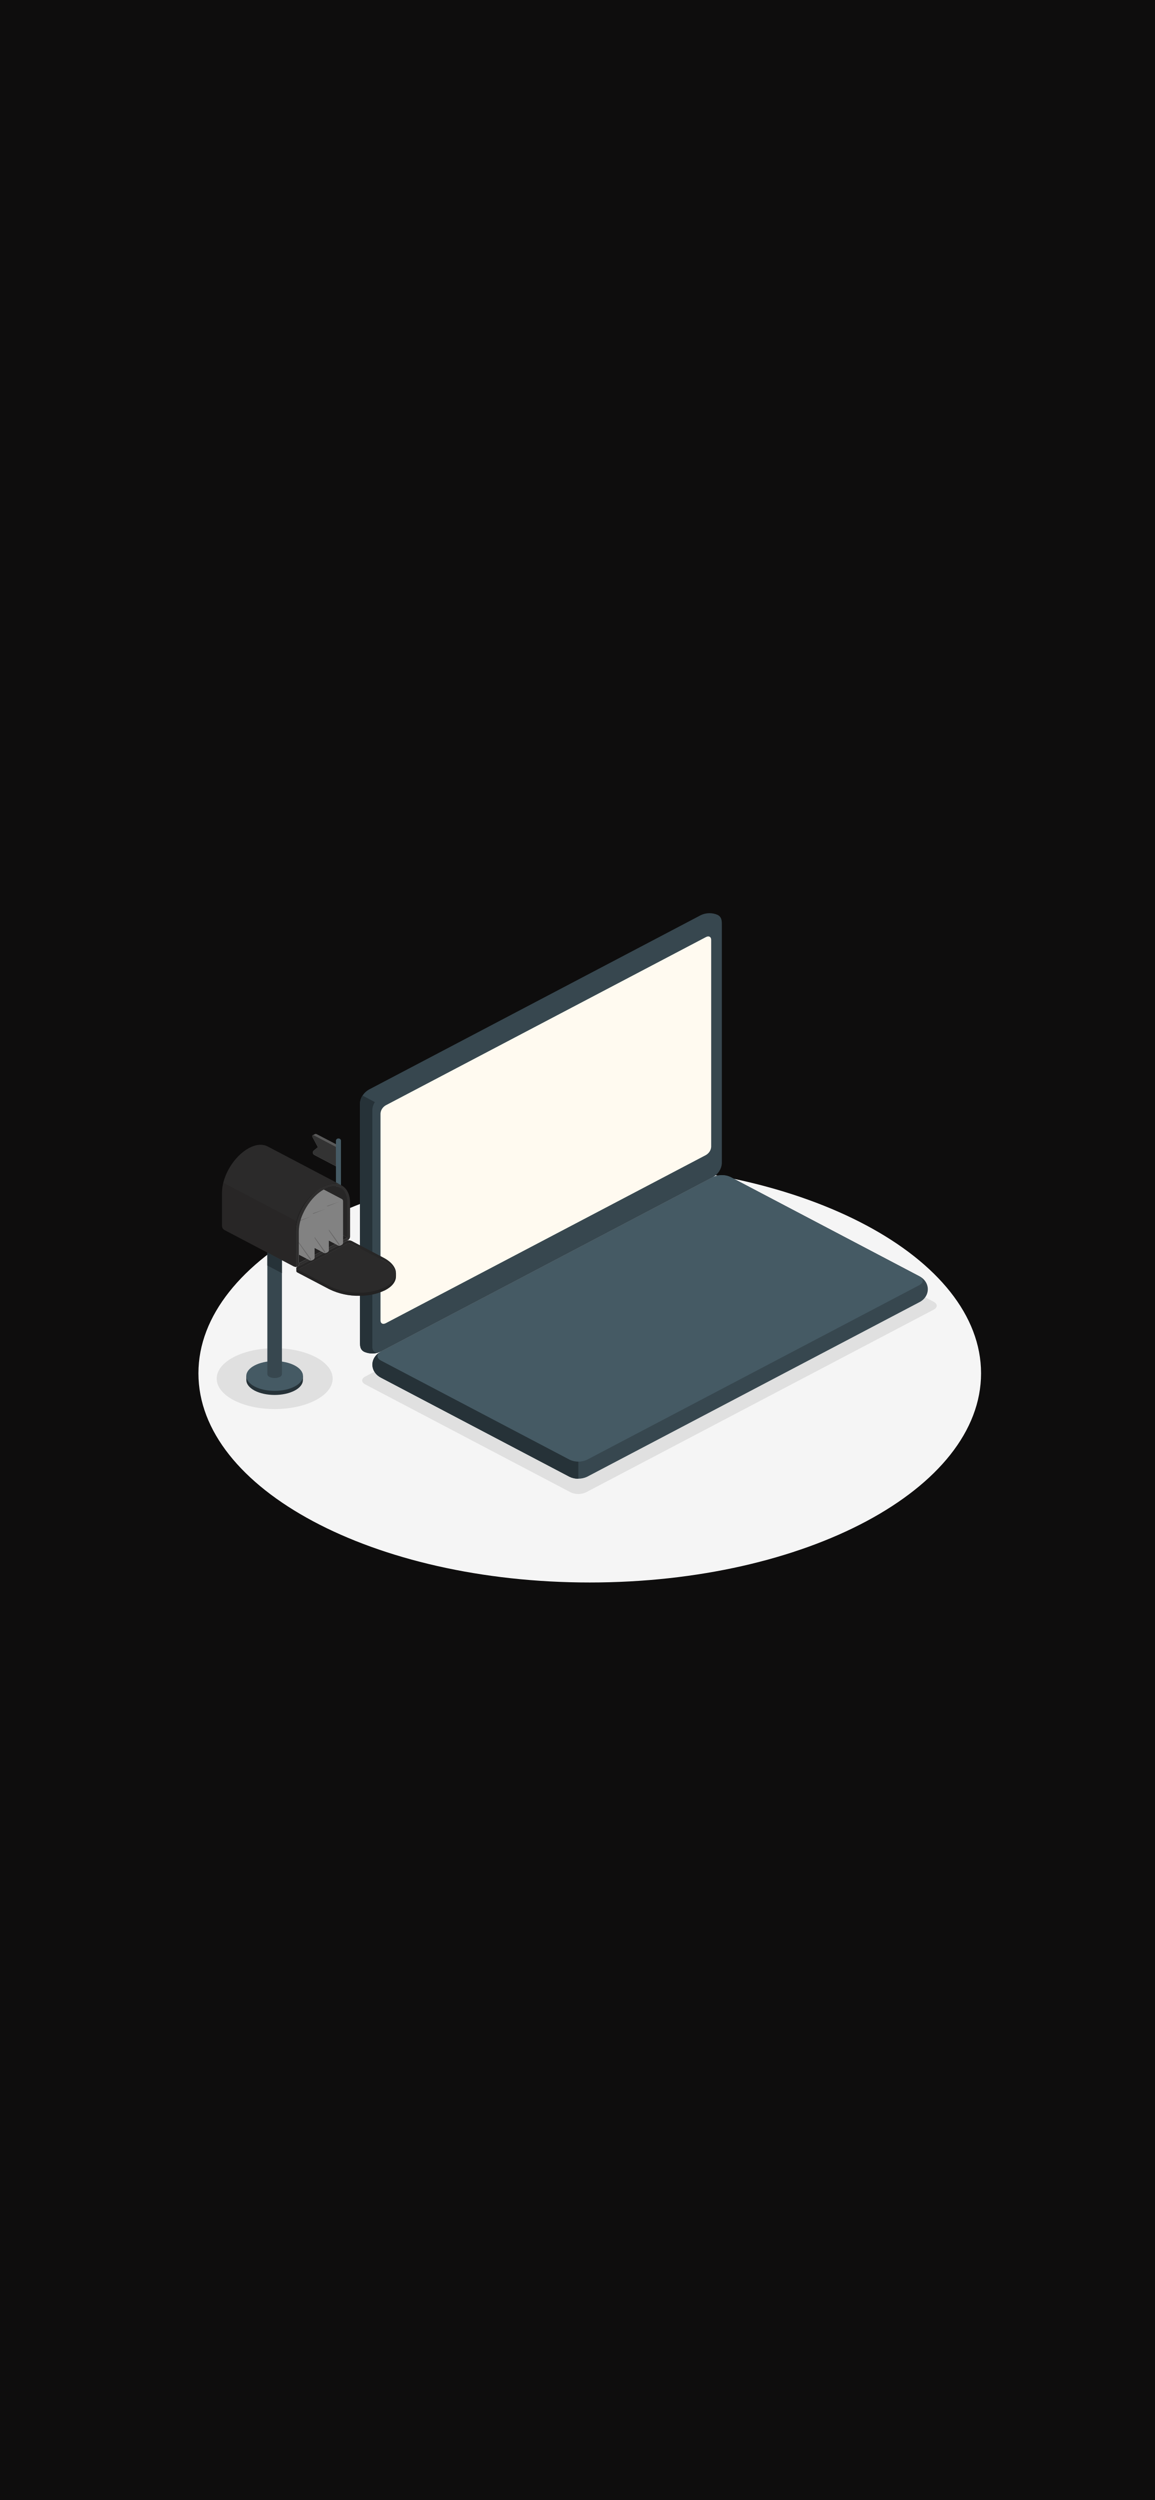 <?xml version="1.0" encoding="UTF-8" standalone="no"?>
<svg
   width="390"
   height="844"
   viewBox="0 0 390 844"
   fill="none"
   version="1.1"
   id="svg66"
   sodipodi:docname="5aa2241de8135b3902ead08f5c580a80.svg"
   xmlns:inkscape="http://www.inkscape.org/namespaces/inkscape"
   xmlns:sodipodi="http://sodipodi.sourceforge.net/DTD/sodipodi-0.dtd"
   xmlns="http://www.w3.org/2000/svg"
   xmlns:svg="http://www.w3.org/2000/svg">
  <defs
     id="defs70" />
  <sodipodi:namedview
     id="namedview68"
     pagecolor="#ffffff"
     bordercolor="#666666"
     borderopacity="1.0"
     inkscape:pageshadow="2"
     inkscape:pageopacity="0.0"
     inkscape:pagecheckerboard="0" />
  <rect
     width="60"
     height="89"
     fill="#cbc7c7"
     id="rect2"
     x="74"
     y="382" />
  <g
     id="OTP sent"
     transform="translate(74,382)">
    <rect
       width="390"
       height="844"
       transform="translate(-74,-382)"
       fill="#0e0d0d"
       id="rect4"
       x="0"
       y="0" />
    <g
       id="emails/amico">
      <g
         id="Floor">
        <path
           id="floor"
           d="m 125.133,152.224 c 72.976,0 132.134,-31.614 132.134,-70.612 C 257.267,42.614 198.109,11 125.133,11 52.158,11 -7,42.614 -7,81.612 -7,120.61 52.158,152.224 125.133,152.224 Z"
           fill="#f5f5f5" />
      </g>
      <g
         id="Shadows">
        <path
           id="Shadow"
           d="m 32.598,76.141 c 7.642,4.014 7.642,10.526 0,14.529 -7.642,4.004 -20.045,4.014 -27.692,0 -7.648,-4.014 -7.648,-10.531 0,-14.529 7.648,-3.998 20.003,-4.02 27.692,0 z"
           fill="#e0e0e0" />
        <path
           id="shadow"
           d="m 49.36,85.37 69.355,36.431 c 0.794,0.366 1.671,0.557 2.561,0.557 0.89,0 1.767,-0.191 2.561,-0.557 L 241.243,60.133 c 1.414,-0.743 1.414,-1.948 0,-2.691 L 171.888,21.006 c -0.794,-0.366 -1.671,-0.557 -2.561,-0.557 -0.89,0 -1.768,0.191 -2.561,0.557 L 49.36,82.68 c -1.42,0.743 -1.42,1.948 0,2.691 z"
           fill="#e0e0e0" />
      </g>
      <g
         id="Device">
        <g
           id="Laptop">
          <path
             id="Vector"
             d="m 51.726,78.676 c 0.073,0.894 0.376,1.759 0.884,2.527 0.509,0.767 1.209,1.415 2.044,1.891 l 63.707,33.455 c 0.907,0.416 1.909,0.632 2.924,0.632 1.016,0 2.018,-0.216 2.925,-0.632 L 236.358,57.641 c 0.884,-0.424 1.625,-1.059 2.141,-1.838 0.516,-0.779 0.789,-1.671 0.789,-2.58 0,-0.909 -0.273,-1.801 -0.789,-2.58 -0.516,-0.778 -1.257,-1.414 -2.141,-1.838 L 172.663,15.339 c -0.906,-0.419 -1.908,-0.638 -2.925,-0.638 -1.016,0 -2.018,0.218 -2.924,0.638 L 54.654,74.252 c -0.835,0.477 -1.535,1.126 -2.044,1.894 -0.509,0.768 -0.811,1.635 -0.884,2.529 z"
             fill="#37474f" />
          <path
             id="Vector_2"
             d="M 54.653,77.325 118.36,110.79 c 0.906,0.42 1.908,0.638 2.925,0.638 1.017,0 2.019,-0.218 2.925,-0.638 L 236.358,51.877 c 1.62,-0.85 1.62,-2.228 0,-3.073 L 172.663,15.339 c -0.906,-0.419 -1.909,-0.638 -2.925,-0.638 -1.017,0 -2.019,0.218 -2.925,0.638 L 54.653,74.252 c -1.615,0.861 -1.615,2.228 0,3.073 z"
             fill="#455a64" />
          <path
             id="Vector_3"
             d="m 121.276,111.431 v 5.763 c -1.029,0.024 -2.048,-0.195 -2.957,-0.635 L 54.654,83.093 c -0.858,-0.41 -1.581,-1.021 -2.095,-1.768 -0.514,-0.748 -0.801,-1.606 -0.831,-2.488 -0.03,-0.881 0.198,-1.754 0.66,-2.53 0.462,-0.775 1.142,-1.425 1.97,-1.883 -1.313,0.856 -1.183,2.109 0.296,2.906 L 118.36,110.796 c 0.898,0.431 1.901,0.65 2.916,0.635 z"
             fill="#263238" />
          <path
             id="Vector_4"
             d="M 48.981,74.348 C 47.467,73.552 47.55,72.196 47.55,70.511 V -9.534 c 0.061,-0.926 0.361,-1.825 0.875,-2.626 0.514,-0.801 1.227,-1.481 2.083,-1.985 L 162.638,-73.058 c 0.869,-0.419 1.836,-0.647 2.82,-0.663 0.984,-0.017 1.959,0.177 2.846,0.567 1.52,0.796 1.437,2.152 1.437,3.842 v 80.04 c -0.055,0.924 -0.349,1.823 -0.858,2.624 -0.509,0.801 -1.218,1.482 -2.07,1.987 L 54.654,74.251 c -0.871,0.421 -1.838,0.649 -2.823,0.666 -0.986,0.017 -1.962,-0.178 -2.849,-0.569 z"
             fill="#37474f" />
          <path
             id="Vector_5"
             d="M 54.31,74.414 C 53.472,74.758 52.561,74.931 51.641,74.92 50.721,74.909 49.815,74.714 48.987,74.35 47.473,73.553 47.55,72.197 47.55,70.513 v -80.045 c 0.033,-0.926 0.329,-1.829 0.858,-2.621 l 4.176,2.201 c -0.526,0.793 -0.821,1.695 -0.858,2.621 v 80.05 c 0,1.571 1.13,2.282 2.585,1.695 z"
             fill="#263238" />
          <path
             id="Vector_6"
             d="M 56.256,-8.866 164.364,-65.653 c 0.97,-0.538 1.775,-0.097 1.775,0.92 V 5.158 c -0.035,0.556 -0.214,1.096 -0.522,1.577 -0.309,0.481 -0.738,0.888 -1.253,1.189 L 56.256,64.695 c -0.97,0.506 -1.774,0.097 -1.774,-0.926 V -6.1 c 0.036,-0.556 0.215,-1.096 0.523,-1.576 0.308,-0.481 0.737,-0.888 1.251,-1.19 z"
             fill="#fffaf0" />
        </g>
      </g>
      <g
         id="mail-box">
        <g
           id="MailBox">
          <path
             id="Vector_7"
             d="M 40.323,4.727 33.089,0.96 C 32.77,0.788 32.533,0.745 32.409,0.815 L 31.527,1.278 C 31.374,1.358 31.38,1.595 31.569,1.961 l 1.774,3.315 -1.313,1.076 c -0.139,0.097 -0.249,0.226 -0.318,0.373 -0.069,0.147 -0.096,0.308 -0.076,0.467 0.019,0.159 0.083,0.311 0.185,0.441 0.102,0.13 0.24,0.234 0.399,0.302 l 7.234,3.799 0.881,-0.468 z"
             fill="#333333" />
          <path
             id="Vector_8"
             opacity="0.5"
             d="M 40.323,4.727 33.089,0.96 C 32.77,0.788 32.533,0.745 32.409,0.815 L 31.527,1.278 C 31.374,1.358 31.38,1.595 31.569,1.961 l 1.774,3.315 -1.313,1.076 c -0.139,0.097 -0.249,0.226 -0.318,0.373 -0.069,0.147 -0.096,0.308 -0.076,0.467 0.019,0.159 0.083,0.311 0.185,0.441 0.102,0.13 0.24,0.234 0.399,0.302 l 7.234,3.799 0.881,-0.468 z"
             fill="#828282" />
          <path
             id="Vector_9"
             d="M 32.208,1.391 C 31.504,1.02 31.214,1.262 31.569,1.929 L 33.343,5.244 32.03,6.32 c -0.139,0.097 -0.249,0.226 -0.318,0.373 -0.069,0.147 -0.095,0.308 -0.076,0.467 0.019,0.159 0.083,0.311 0.185,0.441 0.102,0.13 0.24,0.234 0.399,0.302 l 7.234,3.799 V 5.196 Z"
             fill="#333333" />
          <path
             id="Vector_10"
             d="m 40.287,25.665 c -0.112,7e-4 -0.223,-0.019 -0.327,-0.058 -0.104,-0.039 -0.198,-0.096 -0.277,-0.168 -0.079,-0.072 -0.142,-0.158 -0.184,-0.252 -0.043,-0.094 -0.064,-0.195 -0.063,-0.297 V 3.032 c 0.018,-0.194 0.115,-0.374 0.272,-0.506 0.157,-0.132 0.363,-0.205 0.577,-0.205 0.214,0 0.419,0.073 0.577,0.205 0.157,0.132 0.254,0.312 0.272,0.506 V 24.89 c 8e-4,0.102 -0.021,0.202 -0.063,0.296 -0.042,0.094 -0.104,0.179 -0.183,0.252 -0.079,0.072 -0.172,0.129 -0.275,0.168 -0.103,0.039 -0.213,0.059 -0.325,0.059 z"
             fill="#455a64" />
          <path
             id="Vector_11"
             d="m 9.17,83.868 v -1.361 h 0.361 c 0.562,-0.918 1.407,-1.666 2.431,-2.152 3.738,-1.964 9.795,-1.964 13.533,0 1.026,0.484 1.871,1.233 2.431,2.152 h 0.367 v 1.318 c 0,1.308 -0.899,2.621 -2.798,3.616 -3.738,1.964 -9.795,1.964 -13.533,0 -1.839,-0.985 -2.804,-2.282 -2.792,-3.573 z"
             fill="#263238" />
          <path
             id="Vector_12"
             d="m 18.734,87.532 c 5.285,0 9.57,-2.25 9.57,-5.026 0,-2.776 -4.285,-5.026 -9.57,-5.026 -5.285,0 -9.57,2.25 -9.57,5.026 0,2.776 4.285,5.026 9.57,5.026 z"
             fill="#455a64" />
          <path
             id="Vector_13"
             d="m 21.2,35.168 v 46.741 c -0.021,0.197 -0.098,0.385 -0.225,0.546 -0.127,0.161 -0.298,0.288 -0.496,0.369 -0.54,0.25 -1.137,0.38 -1.742,0.38 -0.605,0 -1.202,-0.13 -1.742,-0.38 -0.199,-0.08 -0.371,-0.207 -0.498,-0.368 -0.127,-0.161 -0.204,-0.35 -0.224,-0.547 V 35.168 Z"
             fill="#37474f" />
          <path
             id="Vector_14"
             d="m 16.273,40.825 v 4.396 l 4.927,2.583 v -4.386 z"
             fill="#263238" />
          <path
             id="Vector_15"
             d="m 34.136,30.987 9.109,4.789 c -0.046,0.067 -0.107,0.126 -0.177,0.172 l -15.934,8.368 c -0.136,0.07 -0.242,0 -0.242,-0.135 V 33.737 c 0.044,-2.009 0.495,-3.994 1.331,-5.855 z"
             fill="#333333" />
          <path
             id="Vector_16"
             opacity="0.4"
             d="m 34.136,30.987 9.109,4.789 c -0.046,0.067 -0.107,0.126 -0.177,0.172 l -15.934,8.368 c -0.136,0.07 -0.242,0 -0.242,-0.135 V 33.737 c 0.044,-2.009 0.495,-3.994 1.331,-5.855 z"
             fill="#0a0909" />
          <path
             id="Vector_17"
             d="m 43.315,24.127 v 11.704 L 28.221,27.888 28.274,27.775 c 1.615,-3.681 4.324,-6.796 7.281,-8.346 1.025,-0.588 2.202,-0.92 3.413,-0.963 2.685,0 4.347,2.169 4.347,5.661 z"
             fill="#333333" />
          <path
             id="Vector_18"
             opacity="0.3"
             d="m 43.315,24.127 v 11.704 L 28.221,27.888 28.274,27.775 c 1.615,-3.681 4.324,-6.796 7.281,-8.346 1.025,-0.588 2.202,-0.92 3.413,-0.963 2.685,0 4.347,2.169 4.347,5.661 z"
             fill="#0a0909" />
          <path
             id="Vector_19"
             d="m 59.705,48.863 v -1.044 h -0.112 v 0.151 c -0.068,-0.29 -0.167,-0.573 -0.296,-0.845 -0.591,-1.281 -1.875,-2.508 -3.809,-3.525 L 44.705,37.934 c -0.253,-0.114 -0.531,-0.174 -0.813,-0.174 -0.282,0 -0.561,0.059 -0.813,0.174 l -16.49,8.658 c -0.203,-0.154 -0.379,-0.335 -0.52,-0.538 v 1.076 c 0.01,0.092 0.046,0.179 0.104,0.255 0.058,0.075 0.136,0.136 0.227,0.176 l 10.788,5.661 c 3.164,1.546 6.719,2.311 10.309,2.217 2.99,0.03 5.941,-0.623 8.582,-1.9 2.425,-1.265 3.62,-2.949 3.62,-4.665 z"
             fill="#333333" />
          <path
             id="Vector_20"
             opacity="0.4"
             d="m 59.705,48.863 v -1.044 h -0.112 v 0.151 c -0.068,-0.29 -0.167,-0.573 -0.296,-0.845 -0.591,-1.281 -1.875,-2.508 -3.809,-3.525 L 44.705,37.934 c -0.253,-0.114 -0.531,-0.174 -0.813,-0.174 -0.282,0 -0.561,0.059 -0.813,0.174 l -16.49,8.658 c -0.203,-0.154 -0.379,-0.335 -0.52,-0.538 v 1.076 c 0.01,0.092 0.046,0.179 0.104,0.255 0.058,0.075 0.136,0.136 0.227,0.176 l 10.788,5.661 c 3.164,1.546 6.719,2.311 10.309,2.217 2.99,0.03 5.941,-0.623 8.582,-1.9 2.425,-1.265 3.62,-2.949 3.62,-4.665 z"
             fill="#0a0909" />
          <path
             id="Vector_21"
             d="M 59.296,47.131 C 58.705,45.85 57.422,44.623 55.487,43.606 L 44.705,37.94 c -0.253,-0.114 -0.531,-0.174 -0.813,-0.174 -0.282,0 -0.56,0.059 -0.813,0.174 l -16.49,8.653 10.599,5.564 c 3.165,1.544 6.719,2.308 10.309,2.217 2.99,0.028 5.94,-0.625 8.582,-1.899 2.177,-1.141 3.365,-2.61 3.584,-4.144 -0.059,-0.414 -0.182,-0.818 -0.367,-1.2 z"
             fill="#333333" />
          <path
             id="Vector_22"
             opacity="0.2"
             d="M 59.296,47.131 C 58.705,45.85 57.422,44.623 55.487,43.606 L 44.705,37.94 c -0.253,-0.114 -0.531,-0.174 -0.813,-0.174 -0.282,0 -0.56,0.059 -0.813,0.174 l -16.49,8.653 10.599,5.564 c 3.165,1.544 6.719,2.308 10.309,2.217 2.99,0.028 5.94,-0.625 8.582,-1.899 2.177,-1.141 3.365,-2.61 3.584,-4.144 -0.059,-0.414 -0.182,-0.818 -0.367,-1.2 z"
             fill="#0a0909" />
          <path
             id="Vector_23"
             d="m 59.663,48.337 c -0.058,-0.417 -0.181,-0.825 -0.367,-1.211 -0.591,-1.281 -1.875,-2.508 -3.809,-3.525 L 44.705,37.935 c -0.253,-0.114 -0.531,-0.174 -0.813,-0.174 -0.282,0 -0.561,0.059 -0.813,0.174 l -16.49,8.658 -0.189,-0.097 c -0.098,-0.03 -0.183,-0.088 -0.244,-0.165 -0.06,-0.077 -0.093,-0.169 -0.093,-0.263 0,-0.094 0.032,-0.186 0.093,-0.263 0.06,-0.077 0.146,-0.134 0.244,-0.165 l 16.679,-8.734 c 0.252,-0.118 0.53,-0.18 0.813,-0.18 0.283,0 0.562,0.062 0.813,0.18 l 10.782,5.666 c 1.934,1.017 3.206,2.244 3.809,3.525 0.198,0.408 0.326,0.842 0.379,1.286 0.038,0.317 0.035,0.637 -0.012,0.953 z"
             fill="#333333" />
          <path
             id="Vector_24"
             opacity="0.3"
             d="m 59.663,48.337 c -0.058,-0.417 -0.181,-0.825 -0.367,-1.211 -0.591,-1.281 -1.875,-2.508 -3.809,-3.525 L 44.705,37.935 c -0.253,-0.114 -0.531,-0.174 -0.813,-0.174 -0.282,0 -0.561,0.059 -0.813,0.174 l -16.49,8.658 -0.189,-0.097 c -0.098,-0.03 -0.183,-0.088 -0.244,-0.165 -0.06,-0.077 -0.093,-0.169 -0.093,-0.263 0,-0.094 0.032,-0.186 0.093,-0.263 0.06,-0.077 0.146,-0.134 0.244,-0.165 l 16.679,-8.734 c 0.252,-0.118 0.53,-0.18 0.813,-0.18 0.283,0 0.562,0.062 0.813,0.18 l 10.782,5.666 c 1.934,1.017 3.206,2.244 3.809,3.525 0.198,0.408 0.326,0.842 0.379,1.286 0.038,0.317 0.035,0.637 -0.012,0.953 z"
             fill="#0a0909" />
          <path
             id="Vector_25"
             d="m 26.766,45.495 16.673,-8.761 -0.373,-0.791 -15.934,8.373 z"
             fill="#333333" />
          <path
             id="Vector_26"
             opacity="0.1"
             d="m 26.766,45.495 16.673,-8.761 -0.373,-0.791 -15.934,8.373 z"
             fill="#0a0909" />
          <g
             id="Letter">
            <path
               id="Vector_27"
               d="M 41.843,23.456 C 41.836,23.331 41.796,23.209 41.727,23.101 41.658,22.992 41.562,22.9 41.446,22.832 L 21.147,12.156 c -0.122,-0.058 -0.258,-0.089 -0.396,-0.089 -0.138,0 -0.274,0.03 -0.396,0.089 l -0.45,0.237 c -0.116,0.068 -0.212,0.16 -0.281,0.269 -0.069,0.108 -0.108,0.23 -0.115,0.355 v 14.158 c 0.008,0.125 0.048,0.246 0.117,0.355 0.069,0.108 0.165,0.201 0.28,0.269 l 20.299,10.665 c 0.124,0.056 0.261,0.085 0.399,0.085 0.138,0 0.275,-0.029 0.399,-0.085 l 0.444,-0.237 c 0.115,-0.069 0.211,-0.161 0.28,-0.269 0.069,-0.108 0.109,-0.23 0.117,-0.355 z"
               fill="#828282" />
            <path
               id="Vector_28"
               d="M 41.73,23.078 40.6,23.67 19.627,12.65 c 0.065,-0.112 0.161,-0.206 0.278,-0.274 l 0.45,-0.231 c 0.122,-0.058 0.258,-0.089 0.396,-0.089 0.138,0 0.274,0.031 0.396,0.089 l 20.323,10.665 c 0.111,0.067 0.201,0.16 0.26,0.269 z"
               fill="#828282" />
            <path
               id="Vector_29"
               d="m 40.606,23.665 -0.207,0.113 c 0.065,0.025 0.12,0.069 0.157,0.123 0.037,0.055 0.054,0.119 0.05,0.183 V 38.243 c 0.006,0.046 -0.003,0.093 -0.025,0.135 -0.022,0.042 -0.056,0.077 -0.099,0.102 -0.061,0.022 -0.128,0.022 -0.189,0 L 40.21,38.447 19.905,27.787 c -0.115,-0.069 -0.21,-0.161 -0.279,-0.27 -0.069,-0.108 -0.109,-0.23 -0.117,-0.355 V 13.005 c 0.005,-0.127 0.046,-0.251 0.118,-0.36 z"
               fill="#828282" />
            <path
               id="Vector_30"
               opacity="0.2"
               d="m 40.6,23.67 -9.398,3.191 c -0.325,0.113 -0.682,0.121 -1.012,0.023 -0.33,-0.098 -0.614,-0.296 -0.803,-0.561 l -1.52,-2.11 -8.316,-11.607 8.026,11.688 -8.068,2.873 c 0.005,0.128 0.048,0.253 0.124,0.361 l 7.967,-3.202 1.774,2.556 c 0.195,0.284 0.496,0.495 0.848,0.594 0.352,0.099 0.731,0.079 1.068,-0.056 l 1.248,-0.5 7.967,11.564 c 0.041,-0.026 0.073,-0.062 0.094,-0.104 0.021,-0.042 0.029,-0.087 0.024,-0.133 V 37.984 L 32.556,26.899 Z"
               fill="#0a0909" />
          </g>
          <g
             id="letter">
            <path
               id="Vector_31"
               d="m 37.04,25.934 c -0.008,-0.125 -0.049,-0.246 -0.117,-0.354 -0.069,-0.108 -0.164,-0.201 -0.279,-0.27 L 16.339,14.65 c -0.122,-0.058 -0.258,-0.089 -0.396,-0.089 -0.138,0 -0.274,0.031 -0.396,0.089 l -0.45,0.231 c -0.115,0.069 -0.21,0.161 -0.279,0.27 -0.069,0.108 -0.109,0.23 -0.117,0.355 v 14.158 c 0.009,0.126 0.049,0.247 0.118,0.357 0.069,0.109 0.164,0.203 0.279,0.273 l 20.305,10.66 c 0.122,0.059 0.258,0.089 0.396,0.089 0.138,0 0.274,-0.03 0.396,-0.089 l 0.45,-0.231 c 0.115,-0.069 0.21,-0.161 0.279,-0.27 0.069,-0.108 0.109,-0.23 0.117,-0.355 z"
               fill="#828282" />
            <path
               id="Vector_32"
               d="M 36.921,25.606 35.798,26.198 14.818,15.15 c 0.067,-0.109 0.163,-0.201 0.278,-0.269 l 0.45,-0.231 c 0.122,-0.058 0.258,-0.089 0.396,-0.089 0.138,0 0.274,0.031 0.396,0.089 l 20.305,10.66 c 0.119,0.075 0.215,0.177 0.278,0.296 z"
               fill="#828282" />
            <path
               id="Vector_33"
               d="m 35.798,26.171 -0.207,0.113 c 0.065,0.025 0.12,0.069 0.157,0.123 0.037,0.055 0.054,0.119 0.05,0.183 v 14.158 c 0.006,0.046 -0.003,0.093 -0.025,0.135 -0.022,0.042 -0.056,0.077 -0.099,0.102 -0.061,0.022 -0.128,0.022 -0.189,0 L 35.401,40.953 15.097,30.293 c -0.115,-0.069 -0.21,-0.161 -0.279,-0.27 -0.069,-0.108 -0.109,-0.23 -0.117,-0.355 V 15.511 c 0.005,-0.127 0.046,-0.251 0.118,-0.36 z"
               fill="#828282" />
            <path
               id="Vector_34"
               opacity="0.2"
               d="m 35.798,26.17 -9.404,3.202 c -0.324,0.11 -0.68,0.117 -1.008,0.019 -0.329,-0.098 -0.612,-0.294 -0.801,-0.557 L 23.069,26.73 14.742,15.112 22.768,26.8 14.7,29.674 c 0.012,0.127 0.054,0.25 0.124,0.361 l 7.967,-3.229 1.774,2.556 c 0.195,0.283 0.495,0.493 0.845,0.592 0.351,0.099 0.729,0.08 1.065,-0.054 l 1.254,-0.5 7.943,11.586 c 0.043,-0.025 0.077,-0.06 0.099,-0.102 0.022,-0.042 0.03,-0.088 0.025,-0.135 V 40.511 L 27.748,29.404 Z"
               fill="#0a0909" />
          </g>
          <g
             id="letter_2">
            <path
               id="Vector_35"
               d="m 32.231,28.442 c -0.007,-0.125 -0.046,-0.247 -0.115,-0.356 -0.069,-0.108 -0.165,-0.201 -0.281,-0.269 L 11.536,17.152 c -0.123,-0.056 -0.259,-0.085 -0.396,-0.085 -0.138,0 -0.273,0.029 -0.396,0.085 l -0.45,0.237 c -0.116,0.068 -0.212,0.16 -0.281,0.269 -0.069,0.108 -0.108,0.23 -0.115,0.356 v 14.158 c 0.007,0.125 0.047,0.247 0.115,0.356 0.069,0.108 0.165,0.201 0.281,0.269 l 20.299,10.665 c 0.124,0.056 0.261,0.085 0.399,0.085 0.138,0 0.275,-0.029 0.399,-0.085 l 0.444,-0.237 c 0.116,-0.068 0.212,-0.16 0.281,-0.269 0.069,-0.108 0.108,-0.23 0.115,-0.355 z"
               fill="#828282" />
            <path
               id="Vector_36"
               d="M 32.119,28.087 30.989,28.679 10.016,17.658 c 0.065,-0.11 0.161,-0.203 0.278,-0.269 l 0.45,-0.237 c 0.123,-0.056 0.259,-0.085 0.396,-0.085 0.138,0 0.273,0.029 0.396,0.085 l 20.299,10.665 c 0.119,0.066 0.216,0.159 0.284,0.269 z"
               fill="#828282" />
            <path
               id="Vector_37"
               d="m 30.9,43.536 c 0.025,0.006 0.052,0.006 0.077,0 -0.012,0.006 -0.025,0.009 -0.038,0.009 -0.013,0 -0.027,-0.003 -0.038,-0.009 z"
               fill="#333333" />
            <path
               id="Vector_38"
               d="m 30.995,28.674 -0.207,0.113 c 0.065,0.025 0.12,0.069 0.157,0.123 0.037,0.055 0.055,0.119 0.05,0.183 v 14.163 c 0.005,0.045 -0.004,0.091 -0.025,0.132 -0.022,0.041 -0.056,0.075 -0.099,0.1 -0.061,0.022 -0.128,0.022 -0.189,0 L 30.599,43.461 10.294,32.795 C 10.178,32.727 10.082,32.635 10.013,32.527 9.944,32.418 9.904,32.296 9.897,32.171 V 18.019 c 0.005,-0.127 0.046,-0.251 0.118,-0.36 z"
               fill="#828282" />
            <path
               id="Vector_39"
               opacity="0.2"
               d="m 30.989,28.679 -9.398,3.196 c -0.325,0.111 -0.681,0.118 -1.011,0.02 -0.33,-0.098 -0.614,-0.294 -0.804,-0.558 L 18.267,29.233 9.939,17.62 17.965,29.303 9.897,32.176 c 0.005,0.128 0.048,0.253 0.124,0.361 l 7.967,-3.202 1.774,2.556 c 0.195,0.284 0.496,0.495 0.848,0.594 0.352,0.099 0.731,0.079 1.069,-0.056 l 1.248,-0.506 7.967,11.564 c 0.042,-0.026 0.075,-0.061 0.096,-0.103 0.021,-0.042 0.029,-0.088 0.022,-0.134 V 43.014 L 22.969,31.907 Z"
               fill="#0a0909" />
          </g>
          <path
             id="Vector_40"
             d="m 41.204,18.073 c -1.615,-0.769 -3.756,-0.635 -6.098,0.603 -2.632,1.372 -5.004,3.869 -6.666,6.726 -0.386,0.663 -0.734,1.343 -1.041,2.039 -0.913,1.992 -1.404,4.122 -1.449,6.28 v 11.957 c -0.282,0.003 -0.56,-0.059 -0.81,-0.178 L 1.782,33.221 C 1.547,33.079 1.352,32.89 1.211,32.667 1.071,32.445 0.989,32.196 0.972,31.94 V 20.607 C 0.972,14.946 5.071,8.231 10.122,5.54 12.488,4.281 14.694,4.179 16.327,5.002 Z"
             fill="#333333" />
          <path
             id="Vector_41"
             opacity="0.2"
             d="m 41.204,18.073 c -1.615,-0.769 -3.756,-0.635 -6.098,0.603 -2.632,1.372 -5.004,3.869 -6.666,6.726 -0.386,0.663 -0.734,1.343 -1.041,2.039 -0.913,1.992 -1.404,4.122 -1.449,6.28 v 11.957 c -0.282,0.003 -0.56,-0.059 -0.81,-0.178 L 1.782,33.221 C 1.547,33.079 1.352,32.89 1.211,32.667 1.071,32.445 0.989,32.196 0.972,31.94 V 20.607 C 0.972,14.946 5.071,8.231 10.122,5.54 12.488,4.281 14.694,4.179 16.327,5.002 Z"
             fill="#0a0909" />
          <path
             id="Vector_42"
             opacity="0.1"
             d="m 1.782,33.22 23.357,12.296 c 0.25,0.119 0.528,0.18 0.81,0.177 V 33.737 c 0.009,-1.125 0.155,-2.246 0.438,-3.342 L 1.404,17.27 C 1.126,18.365 0.982,19.483 0.972,20.607 v 11.333 c 0.017,0.256 0.098,0.505 0.239,0.727 0.141,0.222 0.336,0.412 0.571,0.553 z"
             fill="#0a0909" />
          <path
             id="Vector_43"
             d="m 27.399,27.457 c -0.913,1.992 -1.404,4.122 -1.449,6.28 V 45.678 c -0.099,-0.002 -0.198,-0.013 -0.296,-0.032 0,-0.683 0,-4.515 0,-11.909 0,-8.777 7.423,-14.357 9.463,-15.067 -2.632,1.372 -5.004,3.869 -6.666,6.726 -0.391,0.669 -0.743,1.357 -1.053,2.061 z"
             fill="#333333" />
          <path
             id="Vector_44"
             opacity="0.4"
             d="m 27.399,27.457 c -0.913,1.992 -1.404,4.122 -1.449,6.28 V 45.678 c -0.099,-0.002 -0.198,-0.013 -0.296,-0.032 0,-0.683 0,-4.515 0,-11.909 0,-8.777 7.423,-14.357 9.463,-15.067 -2.632,1.372 -5.004,3.869 -6.666,6.726 -0.391,0.669 -0.743,1.357 -1.053,2.061 z"
             fill="#0a0909" />
          <path
             id="Vector_45"
             d="m 27.133,44.317 c -0.13,0.07 -0.242,0 -0.242,-0.129 V 33.743 c 0.043,-2.01 0.494,-3.995 1.331,-5.855 l 0.053,-0.113 c 0.323,-0.737 0.694,-1.456 1.112,-2.152 1.615,-2.707 3.803,-4.956 6.169,-6.194 1.025,-0.588 2.202,-0.92 3.413,-0.963 0.618,-0.004 1.228,0.131 1.774,0.393 1.597,0.775 2.531,2.648 2.531,5.268 v 11.435 c -0.005,0.076 -0.03,0.151 -0.072,0.217 -0.042,0.066 -0.101,0.123 -0.171,0.165 l 0.367,0.791 0.083,-0.043 c 0.126,-0.085 0.24,-0.184 0.337,-0.296 0.236,-0.267 0.373,-0.595 0.39,-0.936 V 24.127 c 0,-3.03 -1.183,-5.139 -3.046,-6.032 -1.615,-0.775 -3.756,-0.64 -6.098,0.597 -2.632,1.372 -5.004,3.864 -6.666,6.732 -0.386,0.661 -0.734,1.34 -1.041,2.034 -0.914,1.993 -1.405,4.126 -1.449,6.285 v 11.93 h 0.183 c 0.236,-0.012 0.466,-0.071 0.674,-0.172 z"
             fill="#333333" />
          <path
             id="Vector_46"
             opacity="0.1"
             d="m 27.133,44.317 c -0.13,0.07 -0.242,0 -0.242,-0.129 V 33.743 c 0.043,-2.01 0.494,-3.995 1.331,-5.855 l 0.053,-0.113 c 0.323,-0.737 0.694,-1.456 1.112,-2.152 1.615,-2.707 3.803,-4.956 6.169,-6.194 1.025,-0.588 2.202,-0.92 3.413,-0.963 0.618,-0.004 1.228,0.131 1.774,0.393 1.597,0.775 2.531,2.648 2.531,5.268 v 11.435 c -0.005,0.076 -0.03,0.151 -0.072,0.217 -0.042,0.066 -0.101,0.123 -0.171,0.165 l 0.367,0.791 0.083,-0.043 c 0.126,-0.085 0.24,-0.184 0.337,-0.296 0.236,-0.267 0.373,-0.595 0.39,-0.936 V 24.127 c 0,-3.03 -1.183,-5.139 -3.046,-6.032 -1.615,-0.775 -3.756,-0.64 -6.098,0.597 -2.632,1.372 -5.004,3.864 -6.666,6.732 -0.386,0.661 -0.734,1.34 -1.041,2.034 -0.914,1.993 -1.405,4.126 -1.449,6.285 v 11.93 h 0.183 c 0.236,-0.012 0.466,-0.071 0.674,-0.172 z"
             fill="#0a0909" />
        </g>
      </g>
    </g>
  </g>
</svg>

